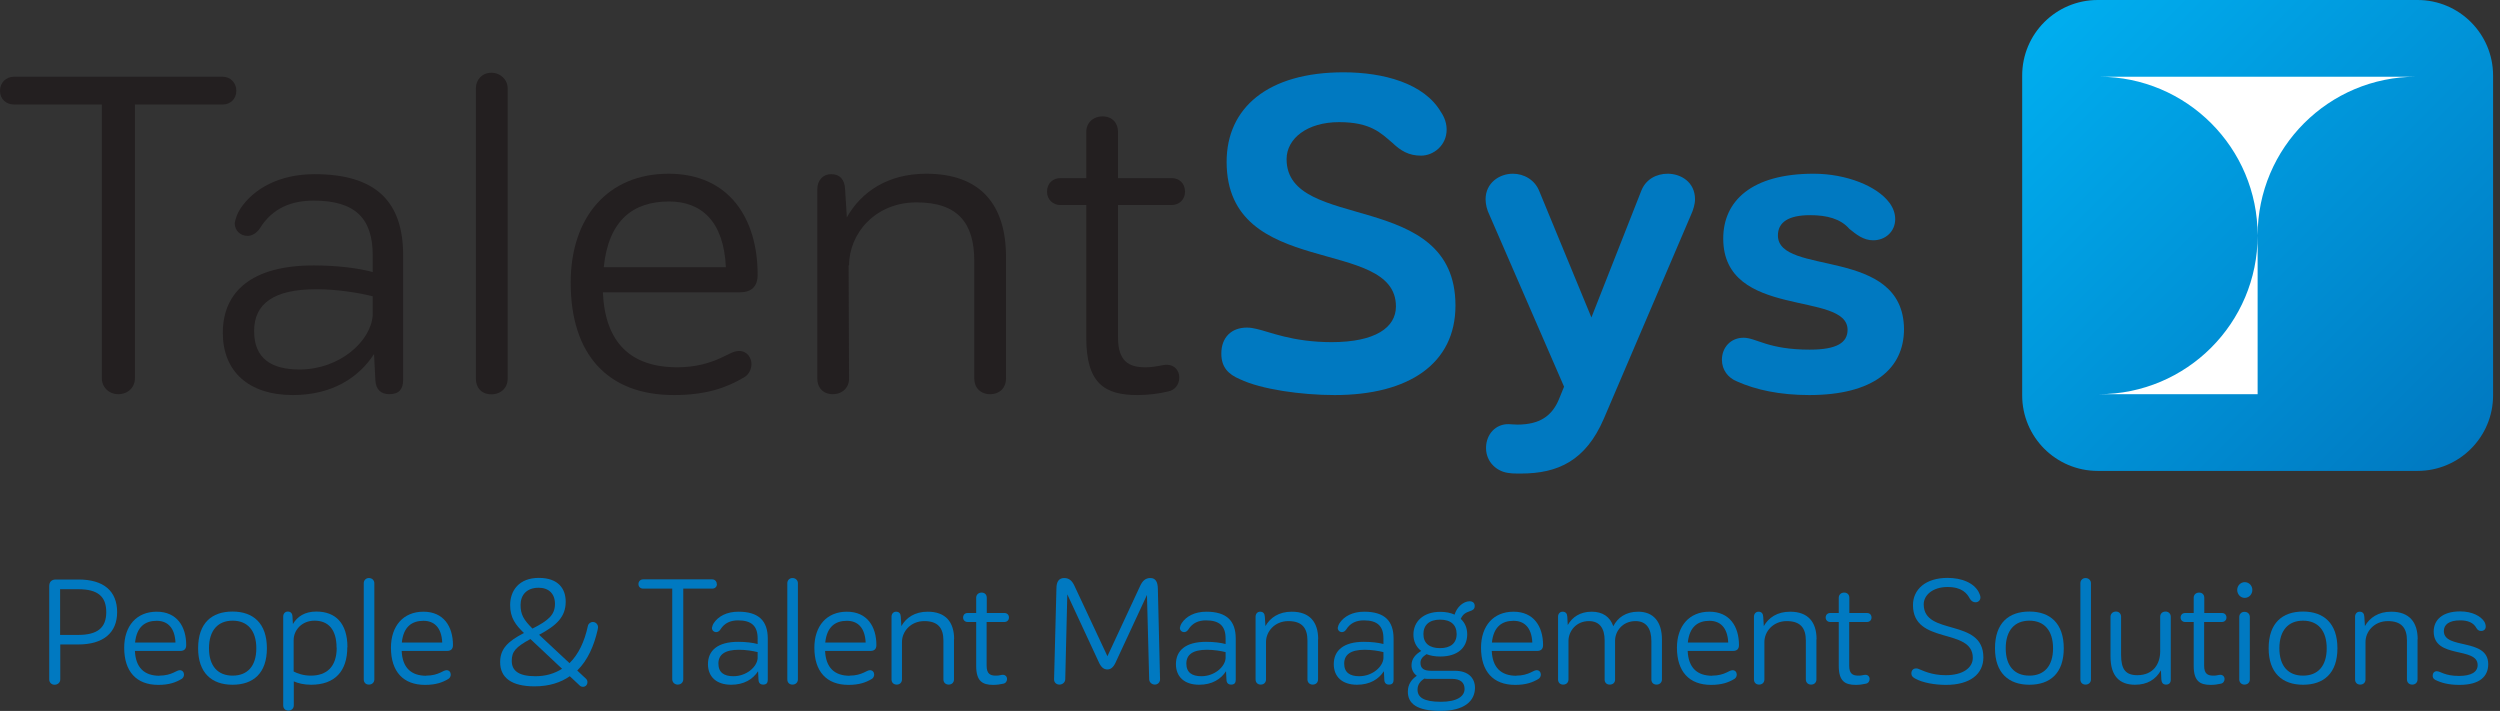 <svg width="211" height="60" viewBox="0 0 211 60" fill="none" xmlns="http://www.w3.org/2000/svg">
<rect x="0" y="0" width="211" height="60" fill="#333333" stroke="none"/>
<g clip-path="url(#clip0_1_297)">
<path d="M9.886 51.664C9.886 53.413 8.72 54.393 6.599 54.393H5.086V57.346C5.086 57.594 4.887 57.792 4.602 57.792C4.342 57.792 4.155 57.594 4.155 57.346V49.469C4.155 49.109 4.354 48.91 4.714 48.91H6.624C8.757 48.91 9.886 49.89 9.886 51.664ZM8.968 51.664C8.968 50.337 8.249 49.729 6.612 49.729H5.073V53.587H6.599C8.249 53.587 8.968 52.967 8.968 51.664Z" fill="#0079C1"/>
<path d="M13.459 57.023C13.98 57.023 14.377 56.899 14.662 56.763C14.885 56.663 15.022 56.564 15.183 56.564C15.406 56.564 15.53 56.75 15.53 56.936C15.53 57.073 15.456 57.234 15.319 57.308C14.836 57.594 14.277 57.804 13.36 57.804C11.499 57.804 10.482 56.663 10.482 54.666C10.482 52.83 11.524 51.627 13.223 51.627C14.922 51.627 15.716 52.867 15.716 54.443C15.716 54.778 15.543 54.939 15.208 54.939H11.387C11.449 56.341 12.169 57.035 13.471 57.035L13.459 57.023ZM11.4 54.232H14.811C14.749 52.929 14.104 52.396 13.223 52.396C12.243 52.396 11.536 52.905 11.4 54.232Z" fill="#0079C1"/>
<path d="M16.721 54.716C16.721 52.582 17.875 51.615 19.624 51.615C21.373 51.615 22.526 52.607 22.526 54.716C22.526 56.825 21.373 57.792 19.624 57.792C17.875 57.792 16.721 56.8 16.721 54.716ZM21.633 54.716C21.633 53.202 20.877 52.384 19.636 52.384C18.396 52.384 17.639 53.202 17.639 54.716C17.639 56.229 18.396 57.023 19.636 57.023C20.877 57.023 21.633 56.229 21.633 54.716Z" fill="#0079C1"/>
<path d="M29.312 54.629C29.312 56.651 28.257 57.792 26.26 57.792C25.64 57.792 25.169 57.668 24.796 57.507V59.541C24.796 59.777 24.61 59.975 24.337 59.975C24.064 59.975 23.903 59.777 23.903 59.541V52.036C23.903 51.776 24.077 51.615 24.288 51.615C24.548 51.615 24.672 51.776 24.685 52.036L24.722 52.669C25.082 52.049 25.714 51.615 26.694 51.615C28.319 51.615 29.324 52.595 29.324 54.629H29.312ZM28.406 54.666C28.406 53.128 27.711 52.384 26.545 52.384C25.479 52.384 24.784 53.178 24.784 54.021V56.676C25.131 56.849 25.603 57.023 26.235 57.023C27.562 57.023 28.418 56.291 28.418 54.666H28.406Z" fill="#0079C1"/>
<path d="M31.594 49.221V57.346C31.594 57.593 31.408 57.78 31.135 57.78C30.862 57.78 30.701 57.593 30.701 57.346V49.221C30.701 48.985 30.875 48.786 31.135 48.786C31.408 48.786 31.594 48.985 31.594 49.221Z" fill="#0079C1"/>
<path d="M35.973 57.023C36.494 57.023 36.891 56.899 37.176 56.763C37.399 56.663 37.536 56.564 37.697 56.564C37.92 56.564 38.044 56.75 38.044 56.936C38.044 57.073 37.97 57.234 37.833 57.308C37.35 57.594 36.791 57.804 35.873 57.804C34.013 57.804 32.996 56.663 32.996 54.666C32.996 52.83 34.038 51.627 35.737 51.627C37.436 51.627 38.23 52.867 38.23 54.443C38.23 54.778 38.057 54.939 37.722 54.939H33.901C33.963 56.341 34.683 57.035 35.985 57.035L35.973 57.023ZM33.914 54.232H37.325C37.263 52.929 36.618 52.396 35.737 52.396C34.757 52.396 34.05 52.905 33.914 54.232Z" fill="#0079C1"/>
<path d="M48.7 56.576L49.456 57.283C49.531 57.358 49.58 57.445 49.58 57.569C49.58 57.78 49.431 57.966 49.208 57.966C49.072 57.966 48.985 57.916 48.923 57.854L48.092 57.073C47.323 57.606 46.355 57.928 45.115 57.928C43.167 57.928 42.212 57.197 42.212 55.882C42.212 54.778 42.845 54.133 44.222 53.426C43.502 52.731 43.056 52.136 43.056 51.069C43.056 49.853 43.8 48.774 45.474 48.774C47.149 48.774 47.745 49.717 47.745 50.783C47.745 52.061 46.975 52.793 45.499 53.575L48.067 55.969C48.824 55.224 49.332 54.157 49.617 52.83C49.655 52.644 49.828 52.495 50.039 52.495C50.287 52.495 50.473 52.706 50.473 52.929C50.473 52.954 50.473 53.004 50.436 53.178C50.139 54.492 49.605 55.721 48.724 56.589L48.7 56.576ZM47.447 56.452L44.767 53.934C43.527 54.617 43.192 54.976 43.192 55.782C43.192 56.589 43.75 57.073 45.189 57.073C46.07 57.073 46.802 56.849 47.447 56.44V56.452ZM44.941 53.053C46.281 52.371 46.839 51.9 46.839 50.97C46.839 50.089 46.293 49.605 45.462 49.605C44.457 49.605 43.936 50.213 43.936 51.056C43.936 51.863 44.184 52.297 44.941 53.053Z" fill="#0079C1"/>
<path d="M60.509 49.295C60.509 49.531 60.335 49.68 60.124 49.68H57.668V57.333C57.668 57.581 57.482 57.78 57.197 57.78C56.936 57.78 56.738 57.581 56.738 57.333V49.68H54.282C54.058 49.68 53.885 49.531 53.885 49.295C53.885 49.059 54.058 48.898 54.282 48.898H60.112C60.322 48.898 60.496 49.059 60.496 49.295H60.509Z" fill="#0079C1"/>
<path d="M64.8 53.897V57.383C64.8 57.631 64.689 57.78 64.416 57.78C64.168 57.78 64.031 57.643 64.019 57.383L63.982 56.651C63.548 57.321 62.803 57.792 61.712 57.792C60.459 57.792 59.752 57.11 59.752 56.055C59.752 54.914 60.558 54.17 62.295 54.17C62.952 54.17 63.535 54.244 63.945 54.356V53.885C63.945 52.855 63.448 52.359 62.295 52.359C61.687 52.359 61.154 52.557 60.794 53.14C60.695 53.289 60.558 53.351 60.447 53.351C60.261 53.351 60.087 53.215 60.087 52.992C60.112 52.867 60.149 52.731 60.248 52.582C60.62 52.024 61.327 51.627 62.32 51.627C64.044 51.627 64.8 52.408 64.8 53.897ZM63.945 55.572V55.038C63.548 54.939 62.952 54.84 62.369 54.84C61.178 54.84 60.633 55.249 60.633 56.006C60.633 56.763 61.116 57.073 61.898 57.073C63.014 57.073 63.895 56.279 63.945 55.559V55.572Z" fill="#0079C1"/>
<path d="M67.343 49.221V57.346C67.343 57.593 67.157 57.78 66.884 57.78C66.612 57.78 66.45 57.593 66.45 57.346V49.221C66.45 48.985 66.624 48.786 66.884 48.786C67.157 48.786 67.343 48.985 67.343 49.221Z" fill="#0079C1"/>
<path d="M71.71 57.023C72.231 57.023 72.628 56.899 72.913 56.763C73.136 56.663 73.273 56.564 73.434 56.564C73.657 56.564 73.781 56.75 73.781 56.936C73.781 57.073 73.707 57.234 73.57 57.308C73.087 57.594 72.528 57.804 71.611 57.804C69.75 57.804 68.733 56.663 68.733 54.666C68.733 52.83 69.775 51.627 71.474 51.627C73.173 51.627 73.967 52.867 73.967 54.443C73.967 54.778 73.794 54.939 73.459 54.939H69.638C69.7 56.341 70.42 57.035 71.722 57.035L71.71 57.023ZM69.651 54.232H73.062C73 52.929 72.355 52.396 71.474 52.396C70.494 52.396 69.787 52.905 69.651 54.232Z" fill="#0079C1"/>
<path d="M80.517 53.947V57.346C80.517 57.594 80.343 57.78 80.07 57.78C79.797 57.78 79.624 57.594 79.624 57.346V54.058C79.624 53.004 79.165 52.421 78.011 52.421C76.858 52.421 76.126 53.302 76.126 54.182V57.346C76.126 57.594 75.952 57.78 75.679 57.78C75.406 57.78 75.245 57.594 75.245 57.346V52.049C75.245 51.788 75.419 51.627 75.629 51.627C75.89 51.627 76.014 51.788 76.026 52.049L76.076 52.843C76.473 52.136 77.205 51.627 78.296 51.627C79.822 51.627 80.529 52.508 80.529 53.959L80.517 53.947Z" fill="#0079C1"/>
<path d="M83.271 52.495V56.192C83.271 56.874 83.581 57.023 84.04 57.023C84.176 57.023 84.288 57.023 84.548 56.961C84.846 56.911 84.995 57.11 84.995 57.308C84.995 57.494 84.883 57.668 84.672 57.705C84.412 57.767 84.114 57.804 83.816 57.804C82.911 57.804 82.39 57.482 82.39 56.204V52.495H81.658C81.46 52.495 81.286 52.346 81.286 52.123C81.286 51.875 81.46 51.739 81.658 51.739H82.39V50.449C82.39 50.2 82.576 50.014 82.849 50.014C83.122 50.014 83.283 50.2 83.283 50.449V51.739H84.784C84.982 51.739 85.156 51.875 85.156 52.123C85.156 52.346 84.982 52.495 84.784 52.495H83.283H83.271Z" fill="#0079C1"/>
<path d="M97.474 57.78C97.201 57.78 96.99 57.569 96.99 57.321L96.804 50.213L94.149 55.931C93.963 56.328 93.74 56.502 93.467 56.502C93.169 56.502 92.946 56.328 92.76 55.931L90.081 50.163L89.907 57.321C89.907 57.569 89.696 57.78 89.411 57.78C89.15 57.78 88.952 57.581 88.964 57.333L89.163 49.667C89.163 49.109 89.361 48.786 89.82 48.786C90.279 48.786 90.515 49.072 90.701 49.481L93.467 55.386L96.221 49.469C96.419 49.035 96.667 48.786 97.089 48.786C97.536 48.786 97.709 49.121 97.722 49.667L97.908 57.333C97.908 57.581 97.722 57.78 97.461 57.78H97.474Z" fill="#0079C1"/>
<path d="M104.296 53.897V57.383C104.296 57.631 104.184 57.78 103.912 57.78C103.663 57.78 103.527 57.643 103.515 57.383L103.477 56.651C103.043 57.321 102.299 57.792 101.207 57.792C99.954 57.792 99.248 57.11 99.248 56.055C99.248 54.914 100.054 54.17 101.79 54.17C102.448 54.17 103.031 54.244 103.44 54.356V53.885C103.44 52.855 102.944 52.359 101.79 52.359C101.183 52.359 100.649 52.557 100.289 53.14C100.19 53.289 100.054 53.351 99.942 53.351C99.756 53.351 99.582 53.215 99.582 52.992C99.607 52.867 99.644 52.731 99.744 52.582C100.116 52.024 100.823 51.627 101.815 51.627C103.539 51.627 104.296 52.408 104.296 53.897ZM103.44 55.572V55.038C103.043 54.939 102.448 54.84 101.865 54.84C100.674 54.84 100.128 55.249 100.128 56.006C100.128 56.763 100.612 57.073 101.393 57.073C102.51 57.073 103.391 56.279 103.44 55.559V55.572Z" fill="#0079C1"/>
<path d="M111.243 53.947V57.346C111.243 57.594 111.069 57.78 110.796 57.78C110.523 57.78 110.349 57.594 110.349 57.346V54.058C110.349 53.004 109.89 52.421 108.737 52.421C107.583 52.421 106.851 53.302 106.851 54.182V57.346C106.851 57.594 106.678 57.78 106.405 57.78C106.132 57.78 105.971 57.594 105.971 57.346V52.049C105.971 51.788 106.144 51.627 106.355 51.627C106.616 51.627 106.74 51.788 106.752 52.049L106.802 52.843C107.199 52.136 107.931 51.627 109.022 51.627C110.548 51.627 111.255 52.508 111.255 53.959L111.243 53.947Z" fill="#0079C1"/>
<path d="M117.618 53.897V57.383C117.618 57.631 117.507 57.78 117.234 57.78C116.986 57.78 116.849 57.643 116.837 57.383L116.8 56.651C116.366 57.321 115.621 57.792 114.53 57.792C113.277 57.792 112.57 57.11 112.57 56.055C112.57 54.914 113.376 54.17 115.113 54.17C115.77 54.17 116.353 54.244 116.762 54.356V53.885C116.762 52.855 116.266 52.359 115.113 52.359C114.505 52.359 113.971 52.557 113.612 53.14C113.512 53.289 113.376 53.351 113.264 53.351C113.078 53.351 112.905 53.215 112.905 52.992C112.929 52.867 112.967 52.731 113.066 52.582C113.438 52.024 114.145 51.627 115.137 51.627C116.862 51.627 117.618 52.408 117.618 53.897ZM116.762 55.572V55.038C116.366 54.939 115.77 54.84 115.187 54.84C113.996 54.84 113.45 55.249 113.45 56.006C113.45 56.763 113.934 57.073 114.716 57.073C115.832 57.073 116.713 56.279 116.762 55.559V55.572Z" fill="#0079C1"/>
<path d="M124.49 58.028C124.49 59.194 123.56 60 121.575 60C119.591 60 118.822 59.392 118.822 58.375C118.822 57.718 119.181 57.308 119.578 57.035C119.305 56.837 119.132 56.527 119.132 56.155C119.132 55.584 119.479 55.224 119.95 54.939C119.529 54.617 119.293 54.133 119.293 53.562C119.293 52.471 120.112 51.639 121.563 51.639C122.034 51.639 122.444 51.726 122.766 51.875C122.965 51.218 123.51 50.759 124.031 50.746C124.28 50.746 124.466 50.87 124.466 51.143C124.466 51.416 124.292 51.503 124.106 51.565C123.721 51.702 123.486 51.801 123.287 52.235C123.647 52.557 123.833 53.016 123.833 53.537C123.833 54.654 123.039 55.41 121.551 55.41C121.104 55.41 120.707 55.336 120.397 55.212C120.025 55.448 119.888 55.671 119.888 55.944C119.888 56.415 120.174 56.614 120.781 56.614H122.779C123.969 56.614 124.49 57.259 124.49 58.065V58.028ZM123.61 58.152C123.61 57.618 123.275 57.296 122.543 57.296H120.509C120.409 57.296 120.31 57.296 120.223 57.271C119.876 57.482 119.64 57.78 119.64 58.201C119.64 58.834 120.124 59.231 121.613 59.231C122.952 59.231 123.61 58.784 123.61 58.139V58.152ZM120.136 53.513C120.136 54.306 120.657 54.703 121.538 54.703C122.419 54.703 122.94 54.294 122.94 53.513C122.94 52.731 122.444 52.297 121.538 52.297C120.633 52.297 120.136 52.756 120.136 53.513Z" fill="#0079C1"/>
<path d="M127.976 57.023C128.497 57.023 128.894 56.899 129.179 56.763C129.403 56.663 129.539 56.564 129.7 56.564C129.924 56.564 130.048 56.75 130.048 56.936C130.048 57.073 129.973 57.234 129.837 57.308C129.353 57.594 128.795 57.804 127.877 57.804C126.016 57.804 124.999 56.663 124.999 54.666C124.999 52.83 126.041 51.627 127.74 51.627C129.44 51.627 130.234 52.867 130.234 54.443C130.234 54.778 130.06 54.939 129.725 54.939H125.904C125.967 56.341 126.686 57.035 127.988 57.035L127.976 57.023ZM125.917 54.232H129.328C129.266 52.929 128.621 52.396 127.74 52.396C126.76 52.396 126.053 52.905 125.917 54.232Z" fill="#0079C1"/>
<path d="M140.269 53.971V57.346C140.269 57.594 140.083 57.78 139.81 57.78C139.537 57.78 139.376 57.594 139.376 57.346V54.108C139.376 53.053 138.954 52.421 138.036 52.421C136.932 52.421 136.312 53.289 136.312 54.071V57.358C136.312 57.606 136.138 57.78 135.865 57.78C135.592 57.78 135.431 57.606 135.431 57.358V54.046C135.431 53.016 134.997 52.421 134.104 52.421C133.012 52.421 132.404 53.277 132.38 54.046V57.346C132.38 57.594 132.206 57.78 131.933 57.78C131.66 57.78 131.499 57.594 131.499 57.346V52.049C131.499 51.788 131.673 51.627 131.883 51.627C132.144 51.627 132.268 51.788 132.28 52.049L132.318 52.756C132.69 52.098 133.347 51.627 134.339 51.627C135.27 51.627 135.89 52.061 136.163 52.855C136.523 52.136 137.217 51.627 138.259 51.627C139.537 51.627 140.269 52.458 140.269 53.984V53.971Z" fill="#0079C1"/>
<path d="M144.511 57.023C145.032 57.023 145.429 56.899 145.714 56.763C145.938 56.663 146.074 56.564 146.235 56.564C146.459 56.564 146.583 56.75 146.583 56.936C146.583 57.073 146.508 57.234 146.372 57.308C145.888 57.594 145.33 57.804 144.412 57.804C142.551 57.804 141.534 56.663 141.534 54.666C141.534 52.83 142.576 51.627 144.275 51.627C145.975 51.627 146.769 52.867 146.769 54.443C146.769 54.778 146.595 54.939 146.26 54.939H142.44C142.502 56.341 143.221 57.035 144.523 57.035L144.511 57.023ZM142.452 54.232H145.863C145.801 52.929 145.156 52.396 144.275 52.396C143.295 52.396 142.588 52.905 142.452 54.232Z" fill="#0079C1"/>
<path d="M153.306 53.947V57.346C153.306 57.594 153.132 57.78 152.859 57.78C152.586 57.78 152.413 57.594 152.413 57.346V54.058C152.413 53.004 151.954 52.421 150.8 52.421C149.646 52.421 148.915 53.302 148.915 54.182V57.346C148.915 57.594 148.741 57.78 148.468 57.78C148.195 57.78 148.034 57.594 148.034 57.346V52.049C148.034 51.788 148.208 51.627 148.418 51.627C148.679 51.627 148.803 51.788 148.815 52.049L148.865 52.843C149.262 52.136 149.994 51.627 151.085 51.627C152.611 51.627 153.318 52.508 153.318 53.959L153.306 53.947Z" fill="#0079C1"/>
<path d="M156.072 52.495V56.192C156.072 56.874 156.382 57.023 156.841 57.023C156.977 57.023 157.089 57.023 157.35 56.961C157.647 56.911 157.796 57.11 157.796 57.308C157.796 57.494 157.685 57.668 157.474 57.705C157.213 57.767 156.915 57.804 156.618 57.804C155.712 57.804 155.191 57.482 155.191 56.204V52.495H154.459C154.261 52.495 154.087 52.346 154.087 52.123C154.087 51.875 154.261 51.739 154.459 51.739H155.191V50.449C155.191 50.2 155.377 50.014 155.65 50.014C155.923 50.014 156.084 50.2 156.084 50.449V51.739H157.585C157.784 51.739 157.957 51.875 157.957 52.123C157.957 52.346 157.784 52.495 157.585 52.495H156.084H156.072Z" fill="#0079C1"/>
<path d="M161.617 57.259C161.431 57.147 161.319 57.048 161.319 56.837C161.319 56.576 161.48 56.415 161.716 56.415C161.778 56.415 161.84 56.415 161.914 56.452C162.262 56.576 162.981 56.986 164.222 56.986C165.685 56.986 166.504 56.353 166.504 55.522C166.504 52.942 161.455 54.455 161.455 51.069C161.455 49.766 162.497 48.774 164.37 48.774C165.561 48.774 166.578 49.183 167 49.965C167.099 50.151 167.149 50.312 167.149 50.424C167.149 50.672 166.951 50.833 166.74 50.833C166.554 50.833 166.38 50.746 166.244 50.511C166.02 50.089 165.599 49.543 164.37 49.543C163.142 49.543 162.361 50.213 162.361 51.007C162.361 53.711 167.397 52.123 167.397 55.485C167.397 56.874 166.293 57.804 164.246 57.804C163.353 57.804 162.287 57.643 161.617 57.259Z" fill="#0079C1"/>
<path d="M168.377 54.716C168.377 52.582 169.531 51.615 171.28 51.615C173.029 51.615 174.182 52.607 174.182 54.716C174.182 56.825 173.029 57.792 171.28 57.792C169.531 57.792 168.377 56.8 168.377 54.716ZM173.277 54.716C173.277 53.202 172.52 52.384 171.28 52.384C170.039 52.384 169.283 53.202 169.283 54.716C169.283 56.229 170.039 57.023 171.28 57.023C172.52 57.023 173.277 56.229 173.277 54.716Z" fill="#0079C1"/>
<path d="M176.477 49.221V57.346C176.477 57.593 176.291 57.78 176.018 57.78C175.745 57.78 175.584 57.593 175.584 57.346V49.221C175.584 48.985 175.758 48.786 176.018 48.786C176.291 48.786 176.477 48.985 176.477 49.221Z" fill="#0079C1"/>
<path d="M183.213 52.061V57.37C183.213 57.631 183.064 57.78 182.816 57.78C182.555 57.78 182.444 57.618 182.419 57.37L182.382 56.576C181.935 57.358 181.228 57.792 180.198 57.792C178.908 57.792 178.127 57.085 178.127 55.41V52.049C178.127 51.813 178.313 51.615 178.586 51.615C178.859 51.615 179.02 51.813 179.02 52.049V55.274C179.02 56.49 179.405 56.986 180.385 56.986C181.761 56.986 182.32 56.006 182.32 54.976V52.049C182.32 51.801 182.493 51.615 182.779 51.615C183.027 51.615 183.213 51.801 183.213 52.049V52.061Z" fill="#0079C1"/>
<path d="M186.029 52.495V56.192C186.029 56.874 186.339 57.023 186.798 57.023C186.934 57.023 187.046 57.023 187.306 56.961C187.604 56.911 187.753 57.11 187.753 57.308C187.753 57.494 187.641 57.668 187.43 57.705C187.17 57.767 186.872 57.804 186.574 57.804C185.669 57.804 185.148 57.482 185.148 56.204V52.495H184.416C184.217 52.495 184.044 52.346 184.044 52.123C184.044 51.875 184.217 51.739 184.416 51.739H185.148V50.449C185.148 50.2 185.334 50.014 185.607 50.014C185.88 50.014 186.041 50.2 186.041 50.449V51.739H187.542C187.74 51.739 187.914 51.875 187.914 52.123C187.914 52.346 187.74 52.495 187.542 52.495H186.041H186.029Z" fill="#0079C1"/>
<path d="M188.82 49.791C188.82 49.431 189.105 49.134 189.452 49.134C189.824 49.134 190.097 49.431 190.097 49.791C190.097 50.151 189.824 50.461 189.452 50.461C189.105 50.461 188.82 50.163 188.82 49.791ZM189.886 52.074V57.346C189.886 57.593 189.713 57.78 189.427 57.78C189.179 57.78 188.993 57.593 188.993 57.346V52.074C188.993 51.825 189.179 51.639 189.427 51.639C189.713 51.639 189.886 51.825 189.886 52.074Z" fill="#0079C1"/>
<path d="M191.474 54.716C191.474 52.582 192.628 51.615 194.377 51.615C196.126 51.615 197.279 52.607 197.279 54.716C197.279 56.825 196.126 57.792 194.377 57.792C192.628 57.792 191.474 56.8 191.474 54.716ZM196.374 54.716C196.374 53.202 195.617 52.384 194.377 52.384C193.136 52.384 192.38 53.202 192.38 54.716C192.38 56.229 193.136 57.023 194.377 57.023C195.617 57.023 196.374 56.229 196.374 54.716Z" fill="#0079C1"/>
<path d="M204.04 53.947V57.346C204.04 57.594 203.866 57.78 203.593 57.78C203.32 57.78 203.147 57.594 203.147 57.346V54.058C203.147 53.004 202.688 52.421 201.534 52.421C200.38 52.421 199.649 53.302 199.649 54.182V57.346C199.649 57.594 199.475 57.78 199.202 57.78C198.929 57.78 198.768 57.594 198.768 57.346V52.049C198.768 51.788 198.941 51.627 199.152 51.627C199.413 51.627 199.537 51.788 199.549 52.049L199.599 52.843C199.996 52.136 200.728 51.627 201.819 51.627C203.345 51.627 204.052 52.508 204.052 53.959L204.04 53.947Z" fill="#0079C1"/>
<path d="M205.541 57.383C205.379 57.296 205.317 57.172 205.317 57.035C205.317 56.825 205.441 56.651 205.665 56.651C205.975 56.651 206.322 57.048 207.538 57.048C208.58 57.048 209.113 56.713 209.113 56.13C209.113 54.554 205.404 55.634 205.404 53.302C205.404 52.346 206.111 51.602 207.637 51.602C208.667 51.602 209.398 52.012 209.684 52.483C209.758 52.607 209.795 52.756 209.795 52.892C209.795 53.103 209.646 53.252 209.411 53.252C209.237 53.252 209.125 53.19 209.014 53.016C208.753 52.533 208.27 52.359 207.637 52.359C206.694 52.359 206.26 52.719 206.26 53.264C206.26 54.852 210.006 53.81 210.006 56.055C210.006 57.073 209.312 57.804 207.575 57.804C206.657 57.804 206.037 57.631 205.541 57.383Z" fill="#0079C1"/>
<path d="M204.04 0H177.048C173.526 0 170.672 2.855 170.672 6.376V33.368C170.672 36.889 173.526 39.744 177.048 39.744H204.04C207.561 39.744 210.416 36.889 210.416 33.368V6.376C210.416 2.855 207.561 0 204.04 0Z" fill="url(#paint0_linear_1_297)"/>
<path d="M19.946 7.666C19.946 8.373 19.425 8.82 18.793 8.82H11.387V31.929C11.387 32.673 10.829 33.269 9.973 33.269C9.192 33.269 8.596 32.673 8.596 31.929V8.82H1.191C0.521 8.82 0 8.373 0 7.666C0 6.959 0.521 6.475 1.191 6.475H18.793C19.425 6.475 19.946 6.959 19.946 7.666Z" fill="#231F20"/>
<path d="M34.025 21.546V32.078C34.025 32.822 33.69 33.269 32.872 33.269C32.127 33.269 31.718 32.859 31.681 32.078L31.569 29.882C30.267 31.892 27.997 33.343 24.722 33.343C20.926 33.343 18.805 31.296 18.805 28.096C18.805 24.635 21.224 22.402 26.471 22.402C28.443 22.402 30.23 22.626 31.457 22.96V21.546C31.457 18.421 29.969 16.932 26.471 16.932C24.648 16.932 23.01 17.527 21.931 19.276C21.633 19.723 21.224 19.909 20.889 19.909C20.331 19.909 19.81 19.5 19.81 18.83C19.884 18.458 19.996 18.048 20.294 17.602C21.41 15.927 23.568 14.699 26.545 14.699C31.755 14.699 34.025 17.044 34.025 21.546ZM31.457 26.607V25.007C30.267 24.709 28.443 24.412 26.694 24.412C23.085 24.412 21.447 25.64 21.447 27.947C21.447 30.254 22.898 31.185 25.28 31.185C28.666 31.185 31.309 28.803 31.457 26.607Z" fill="#231F20"/>
<path d="M42.845 7.443V31.979C42.845 32.723 42.286 33.281 41.468 33.281C40.649 33.281 40.165 32.723 40.165 31.979V7.443C40.165 6.736 40.686 6.14 41.468 6.14C42.249 6.14 42.845 6.736 42.845 7.443Z" fill="#231F20"/>
<path d="M57.172 30.999C58.735 30.999 59.926 30.626 60.819 30.217C61.489 29.919 61.898 29.622 62.382 29.622C63.051 29.622 63.424 30.18 63.424 30.738C63.424 31.147 63.2 31.631 62.791 31.855C61.34 32.71 59.628 33.343 56.874 33.343C51.255 33.343 48.166 29.882 48.166 23.854C48.166 18.309 51.329 14.662 56.428 14.662C61.526 14.662 63.945 18.421 63.945 23.184C63.945 24.189 63.424 24.672 62.419 24.672H50.883C51.069 28.915 53.227 30.999 57.172 30.999ZM50.957 22.551H61.265C61.079 18.607 59.144 17.006 56.465 17.006C53.488 17.006 51.367 18.532 50.957 22.551Z" fill="#231F20"/>
<path d="M84.908 21.695V31.966C84.908 32.71 84.387 33.269 83.568 33.269C82.75 33.269 82.229 32.71 82.229 31.966V22.03C82.229 18.83 80.852 17.081 77.354 17.081C73.856 17.081 71.66 19.723 71.66 22.402H71.623L71.66 31.966C71.66 32.71 71.102 33.269 70.283 33.269C69.465 33.269 68.981 32.71 68.981 31.966V15.964C68.981 15.183 69.502 14.699 70.134 14.699C70.916 14.699 71.288 15.183 71.325 15.964L71.474 18.346C72.665 16.225 74.898 14.662 78.172 14.662C82.787 14.662 84.908 17.304 84.908 21.695Z" fill="#231F20"/>
<path d="M94.36 17.304V28.468C94.36 30.515 95.29 30.999 96.667 30.999C97.077 30.999 97.412 30.961 98.193 30.812C99.086 30.664 99.533 31.259 99.533 31.855C99.533 32.413 99.198 32.934 98.565 33.045C97.784 33.231 96.891 33.343 95.998 33.343C93.244 33.343 91.681 32.375 91.681 28.505V17.304H89.485C88.89 17.304 88.369 16.858 88.369 16.188C88.369 15.444 88.89 15.034 89.485 15.034H91.681V11.127C91.681 10.383 92.239 9.824 93.058 9.824C93.876 9.824 94.36 10.383 94.36 11.127V15.034H98.9C99.496 15.034 100.017 15.444 100.017 16.188C100.017 16.858 99.496 17.304 98.9 17.304H94.36Z" fill="#231F20"/>
<path d="M104.643 32.003C103.676 31.594 103.08 30.999 103.08 29.845C103.08 28.468 103.936 27.649 105.239 27.649C105.499 27.649 105.76 27.687 106.057 27.761C107.099 27.984 109.072 28.877 112.384 28.877C116.068 28.877 117.817 27.649 117.817 25.863C117.817 19.909 103.527 23.63 103.527 13.657C103.527 9.117 106.988 6.103 113.388 6.103C116.775 6.103 120.198 7.033 121.613 9.452C121.947 9.936 122.096 10.457 122.096 10.941C122.096 12.28 120.98 13.136 119.938 13.136C118.896 13.136 118.226 12.727 117.519 12.057C116.552 11.238 115.696 10.308 113.016 10.308C110.337 10.308 108.588 11.685 108.588 13.434C108.588 19.648 122.841 15.89 122.841 25.789C122.841 30.701 118.896 33.343 112.644 33.343C109.816 33.343 106.43 32.859 104.643 32.003Z" fill="#0079C1"/>
<path d="M143.06 16.82C143.06 17.23 142.911 17.713 142.725 18.123L135.357 35.352C133.831 38.888 131.486 39.967 128.361 39.967C127.914 39.967 127.654 39.967 127.43 39.93C126.388 39.855 125.421 39.037 125.421 37.809C125.421 36.655 126.239 35.762 127.356 35.799C127.542 35.799 127.728 35.836 128.063 35.836C129.923 35.836 131.003 35.129 131.598 33.641L132.007 32.636L125.718 18.16C125.495 17.713 125.383 17.23 125.383 16.82C125.383 15.444 126.537 14.662 127.691 14.662C128.621 14.662 129.551 15.183 129.923 16.151L134.315 26.794L138.52 16.113C138.892 15.146 139.785 14.662 140.753 14.662C141.869 14.662 143.06 15.369 143.06 16.82Z" fill="#0079C1"/>
<path d="M146.595 32.189C145.851 31.892 145.33 31.222 145.33 30.366C145.33 29.324 146.074 28.505 147.153 28.505C148.232 28.505 149.2 29.51 152.735 29.51C155.042 29.51 155.935 28.915 155.935 27.835C155.935 24.523 145.441 26.98 145.441 20.132C145.441 16.969 147.823 14.662 153.07 14.662C155.824 14.662 158.429 15.704 159.471 17.118C159.806 17.565 159.955 18.048 159.955 18.495C159.955 19.5 159.173 20.281 158.094 20.281C157.275 20.281 156.68 19.797 156.084 19.314C155.34 18.458 154.186 18.16 152.772 18.16C150.949 18.16 150.056 18.755 150.056 19.872C150.056 23.333 160.624 20.765 160.699 27.761C160.699 31.147 158.094 33.343 152.698 33.343C150.205 33.343 148.158 32.896 146.595 32.189Z" fill="#0079C1"/>
<path d="M177.147 6.475C184.552 6.475 190.544 12.479 190.544 19.872C190.544 12.466 196.547 6.475 203.94 6.475H177.135H177.147Z" fill="white"/>
<path d="M177.147 33.269H190.544V19.872C190.544 27.277 184.54 33.269 177.147 33.269Z" fill="white"/>
</g>
<defs>
<linearGradient id="paint0_linear_1_297" x1="172.458" y1="1.774" x2="208.505" y2="37.821" gradientUnits="userSpaceOnUse">
<stop stop-color="#00AEEF"/>
<stop offset="1" stop-color="#0079C1"/>
</linearGradient>
<clipPath id="clip0_1_297">
<rect width="210.428" height="60" fill="white"/>
</clipPath>
</defs>
</svg>
